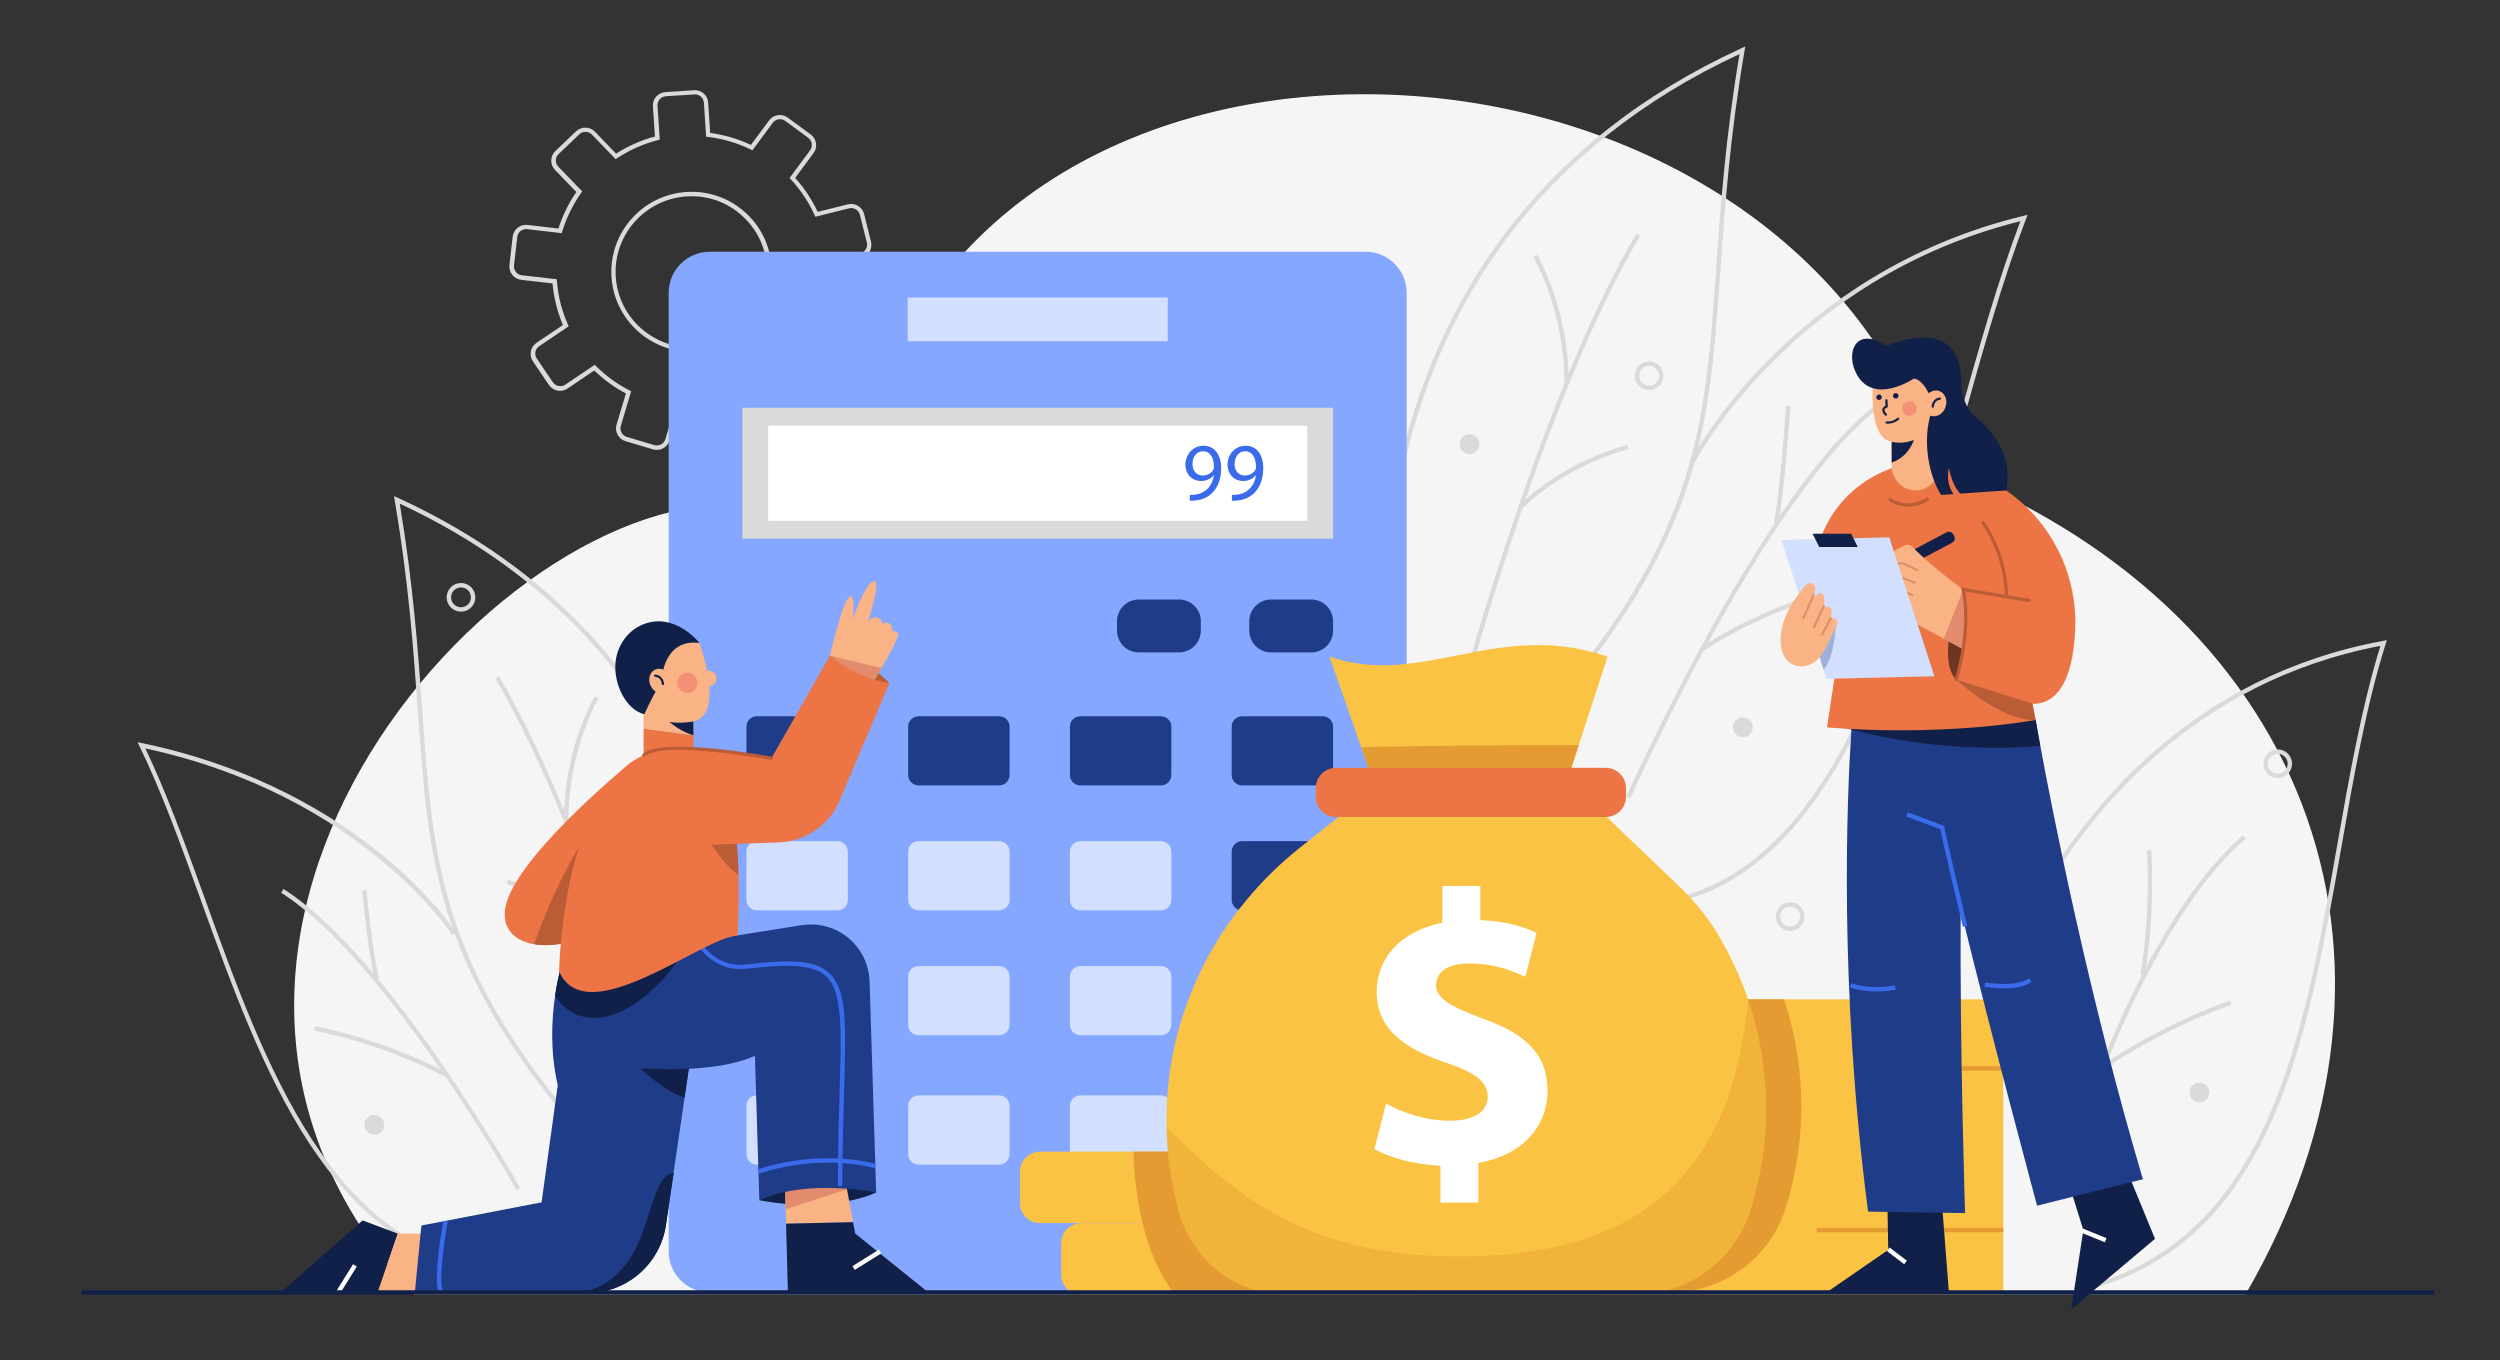 <?xml version="1.0" encoding="utf-8"?>
<!-- Generator: Adobe Illustrator 24.1.1, SVG Export Plug-In . SVG Version: 6.00 Build 0)  -->
<svg version="1.1" xmlns="http://www.w3.org/2000/svg" xmlns:xlink="http://www.w3.org/1999/xlink" x="0px" y="0px"
	 viewBox="0 0 3000 1632" style="enable-background:new 0 0 3000 1632;" xml:space="preserve">
<rect x="0" y="0" width="3000" height="1632" fill="#333333" stroke="none"/>
<style type="text/css">
	.st0{fill:#F6F5F5;}
	.st1{fill:#DADADA;}
	.st2{fill:#86A7FF;}
	.st3{fill:#D3DFFF;}
	.st4{fill:#FFFFFF;}
	.st5{fill:#1F3C88;}
	.st6{fill:#FBC343;}
	.st7{fill:#3A6BEA;}
	.st8{fill:#E49B31;}
	.st9{fill:#ED7545;}
	.st10{opacity:0.4;fill:#E49B31;}
	.st11{fill:#102048;}
	.st12{fill:#F9B384;}
	.st13{fill:#E28B6D;}
	.st14{opacity:0.4;fill:#EB5D60;}
	.st15{fill:#BA5C36;}
	.st16{fill:#6E3620;}
	.st17{opacity:0.3;fill:#1F3C88;}
</style>
<g id="BACKGROUND">
</g>
<g id="OBJECTS">
	<g>
		<g>
			<path class="st0" d="M2321.5,558C2130.2-30.1,1102.1-55.7,1023.1,604.2c0,0-60.9,12.1-114.7,3.8
				c-293.1-44.9-806.1,516.5-412.4,945.5h2198.5C2932.3,1143.9,2761.5,724.7,2321.5,558z"/>
			<g>
				<g>
					<g>
						<path class="st1" d="M1793.2,926.3l-3.8-3.7c245.4-252.3,255.1-390.3,269.9-599.1c5.2-74,11.1-157.6,28.1-258.6
							c-116.2,54-210.4,128.8-280.1,222.4c-56.4,75.9-97,164.2-120.5,262.5c-40.1,167.6-16.4,307.9-16.2,309.3l-5.2,0.9
							c-0.2-1.4-24.1-142.7,16.2-311.3c23.7-99.1,64.5-188.1,121.4-264.5c71.1-95.6,167.6-171.7,286.7-226.3l4.6-2.1l-0.8,4.9
							c-17.6,102.9-23.6,188-28.9,263C2049.8,533.9,2040,672.7,1793.2,926.3z"/>
						<g>
							<path class="st1" d="M1747,872.1l-5.1-1.3c1-3.8,98.7-381,221.6-590.4l4.6,2.7C1845.5,491.9,1747.9,868.4,1747,872.1z"/>
							<path class="st1" d="M1882.5,457.7l-5.3-0.2c0-0.8,2.2-76.5-37.3-149.4l4.7-2.5C1884.8,379.8,1882.5,456.9,1882.5,457.7z"/>
							<path class="st1" d="M1826.1,611.1l-3.7-3.8c56.2-55.8,129.7-73.1,130.4-73.3l1.2,5.2
								C1953.2,539.4,1881.2,556.3,1826.1,611.1z"/>
						</g>
					</g>
					<g>
						<path class="st1" d="M1979.9,1088l-0.5-5.3c95.7-9.5,173.3-73.6,237.3-196c56.7-108.5,95.6-247,133.3-381.1
							c24.4-86.9,47.5-169.1,74.5-240.2c-275.4,68.8-389.5,287.1-390.6,289.3l-4.7-2.4c1.1-2.2,117.6-225.2,399-293.3l4.9-1.2
							l-1.8,4.7c-27.6,72-51.2,155.8-76.1,244.5c-37.7,134.3-76.7,273.1-133.7,382.1C2156.4,1013.3,2077.5,1078.3,1979.9,1088z"/>
						<path class="st1" d="M1956.4,958l-4.8-2.1c1.6-3.6,162.4-363.8,297.6-468.6l3.2,4.2c-55.4,42.9-124.1,137.2-198.7,272.5
							C1997.2,866.4,1956.8,957.1,1956.4,958z"/>
						<path class="st1" d="M2134.2,627.7l-5.2-1c0.1-0.4,7.5-41.2,14.2-139.7l5.3,0.4C2141.8,586.2,2134.2,627.3,2134.2,627.7z"/>
						<path class="st1" d="M2044,781.1l-3-4.4c0.7-0.5,74.2-50.6,170.7-72.6l1.2,5.2C2117.4,731,2044.7,780.6,2044,781.1z"/>
					</g>
				</g>
				<g>
					<g>
						<path class="st1" d="M762.8,1433.7c-237.6-244.3-247.1-377.9-261.4-580.2c-5.1-72.3-10.9-154.2-27.8-253.3l-0.8-4.9l4.6,2.1
							c260,119,357.2,322.8,393,472.7c38.8,162.4,15.8,298.4,15.6,299.8l-5.2-0.9c0.2-1.3,23-136.5-15.6-297.8
							c-35.4-147.8-131-348.4-385.5-466.8c16.3,97.2,22,177.7,27.1,248.9c14.2,201.1,23.6,334,259.9,576.9L762.8,1433.7z"/>
						<g>
							<path class="st1" d="M807.3,1381.5c-0.9-3.6-94.9-366.2-212.9-567.2l4.6-2.7c118.4,201.7,212.5,564.9,213.5,568.6
								L807.3,1381.5z"/>
							<path class="st1" d="M676.8,982.4c0-0.7-2.2-75,36.6-146.5l4.7,2.5c-38.1,70.2-36,143-35.9,143.8L676.8,982.4z"/>
							<path class="st1" d="M731.2,1130.1c-53.1-52.7-122.4-69-123.1-69.2l1.2-5.2c0.7,0.2,71.5,16.8,125.7,70.6L731.2,1130.1z"/>
						</g>
					</g>
					<g>
						<path class="st1" d="M599.5,1526.5c-204.2-19-285.9-245.3-358-445c-24.4-67.5-47.4-131.2-74.1-186.1l-2.4-4.8l5.3,1.1
							c137.9,28.7,233,88.9,288.4,134.3c60.2,49.3,88.1,92.4,88.4,92.9l-4.5,2.9c-1.1-1.7-110.2-168.1-368.2-223.7
							c25.8,54,48.3,116.1,72,181.8c71.6,198.2,152.7,422.8,353.5,441.5L599.5,1526.5z"/>
						<path class="st1" d="M619.8,1428.2c-1.5-2.8-155.8-276.6-282.4-356.9l2.8-4.5c127.7,81,282.6,356.1,284.1,358.8L619.8,1428.2z
							"/>
						<path class="st1" d="M449.5,1175.5c-0.1-0.3-7.6-31.5-15-106.7l5.3-0.5c7.4,74.7,14.8,105.6,14.9,105.9L449.5,1175.5z"/>
						<path class="st1" d="M535.9,1293.2c-0.7-0.4-69.3-38.8-158.9-56.5l1-5.2c90.5,17.8,159.8,56.7,160.5,57.1L535.9,1293.2z"/>
					</g>
				</g>
				<g>
					<g>
						<path class="st1" d="M2497.6,1550l-1.3-5.1c224.8-54.9,267.2-296.4,308.2-529.9c14.4-82,29.3-166.7,52-240
							c-223.8,42.9-350.5,197.4-417.6,319.9c-73.2,133.8-93.1,259.3-93.2,260.6l-5.2-0.8c0.2-1.3,20.1-127.6,93.8-262.2
							c68-124.3,197.1-281.4,425.6-323.5l4.3-0.8l-1.3,4.2c-23.4,73.9-38.5,160.1-53.1,243.5
							C2768.4,1251.1,2725.7,1494.3,2497.6,1550z"/>
						<path class="st1" d="M2478.3,1417.6l-5.1-1.4c0.8-3,83.7-297.6,218.5-414l3.5,4C2561.6,1121.5,2479.2,1414.7,2478.3,1417.6z"
							/>
						<path class="st1" d="M2573.6,1170.5l-5.2-1.1c0.1-0.6,12.2-60.6,8-148.8l5.3-0.3C2586,1109.3,2573.7,1169.9,2573.6,1170.5z"/>
						<path class="st1" d="M2502.3,1298.8l-3.2-4.2c0.7-0.6,74.7-57.7,176.9-94l1.8,5C2576.4,1241.6,2503.1,1298.2,2502.3,1298.8z"
							/>
					</g>
				</g>
			</g>
			<g>
				<path class="st1" d="M1978.9,468.1c-9.5,0-17.2-7.7-17.2-17.2c0-9.5,7.7-17.2,17.2-17.2c9.5,0,17.2,7.7,17.2,17.2
					C1996.1,460.4,1988.4,468.1,1978.9,468.1z M1978.9,439c-6.6,0-11.9,5.3-11.9,11.9c0,6.6,5.3,11.9,11.9,11.9
					c6.6,0,11.9-5.3,11.9-11.9C1990.8,444.3,1985.5,439,1978.9,439z"/>
				<path class="st1" d="M553.2,734c-9.5,0-17.2-7.7-17.2-17.2s7.7-17.2,17.2-17.2s17.2,7.7,17.2,17.2S562.7,734,553.2,734z
					 M553.2,704.9c-6.6,0-11.9,5.3-11.9,11.9c0,6.6,5.3,11.9,11.9,11.9c6.6,0,11.9-5.3,11.9-11.9
					C565.1,710.2,559.8,704.9,553.2,704.9z"/>
				<path class="st1" d="M2148.2,1117.1c-9.5,0-17.2-7.7-17.2-17.2c0-9.5,7.7-17.2,17.2-17.2c9.5,0,17.2,7.7,17.2,17.2
					C2165.4,1109.4,2157.7,1117.1,2148.2,1117.1z M2148.2,1088c-6.6,0-11.9,5.3-11.9,11.9c0,6.6,5.3,11.9,11.9,11.9
					c6.6,0,11.9-5.3,11.9-11.9C2160.1,1093.3,2154.8,1088,2148.2,1088z"/>
				<path class="st1" d="M2733.3,933.7c-9.5,0-17.2-7.7-17.2-17.2c0-9.5,7.7-17.2,17.2-17.2s17.2,7.7,17.2,17.2
					C2750.4,926,2742.7,933.7,2733.3,933.7z M2733.3,904.6c-6.6,0-11.9,5.3-11.9,11.9c0,6.6,5.3,11.9,11.9,11.9s11.9-5.3,11.9-11.9
					C2745.2,909.9,2739.8,904.6,2733.3,904.6z"/>
				<circle class="st1" cx="2091.4" cy="872.8" r="11.9"/>
				<circle class="st1" cx="2639.3" cy="1311.1" r="11.9"/>
				
					<ellipse transform="matrix(1.415886e-03 -1 1 1.415886e-03 1227.954 2295.523)" class="st1" cx="1763.4" cy="532.9" rx="11.9" ry="11.9"/>
				<circle class="st1" cx="449.2" cy="1349.9" r="11.9"/>
			</g>
			<path class="st1" d="M788.1,539.9c-1.5,0-3.1-0.2-4.6-0.7l-32.9-9.8c-4.1-1.2-7.5-4-9.5-7.8c-2-3.8-2.5-8.1-1.2-12.2l11.2-37.2
				c-13.9-7.4-26.7-16.7-38-27.6L681,466.3c-7.3,4.9-17.3,3-22.3-4.3l-19.2-28.4c-2.4-3.5-3.3-7.8-2.5-12c0.8-4.2,3.2-7.8,6.8-10.2
				l31.7-21.4c-6.7-15.8-10.9-32.6-12.5-49.9l-37.6-4.3c-4.3-0.5-8.1-2.6-10.7-6c-2.7-3.3-3.8-7.5-3.4-11.8l3.9-34
				c1-8.8,9-15.1,17.8-14.1l37.1,4.3c5-15.6,12.2-30.3,21.5-43.8L666,203.9c-3-3.1-4.6-7.1-4.5-11.4c0.1-4.3,1.8-8.3,4.9-11.2
				l24.8-23.7c6.4-6.1,16.5-5.9,22.7,0.4l25.4,26.4c14.4-9.2,30.1-16.2,46.6-20.6l-2.4-36.3c-0.6-8.8,6.1-16.4,15-17l34.3-2.2
				c8.9-0.6,16.5,6.1,17,14.9l2.4,36.3c17,2.3,33.4,7.1,48.9,14.4l21.8-29.4c5.2-7.1,15.3-8.6,22.4-3.4l27.6,20.3
				c3.4,2.5,5.7,6.3,6.3,10.5c0.6,4.2-0.4,8.4-3,11.9l-22,29.7c11,12.2,20,25.9,27,40.7l36.3-9c8.6-2.1,17.3,3.1,19.4,11.6l8.3,33.2
				c1,4.1,0.4,8.4-1.8,12.1c-2.2,3.7-5.7,6.3-9.9,7.3l-36.7,9.1c0.7,17.3-1.3,34.5-6,51.1l34.2,17.1c3.8,1.9,6.7,5.2,8,9.3
				c1.3,4.1,1,8.4-0.9,12.2l-15.4,30.6c-4,7.9-13.6,11.1-21.5,7.1l-34.6-17.3c-9.8,12.3-21.2,23.2-34.1,32.3l15.9,35.5
				c1.8,3.9,1.9,8.2,0.4,12.2c-1.5,4-4.5,7.2-8.4,8.9l-31.3,14c-8.1,3.6-17.6,0-21.2-8l-16-35.6c-8.4,1.8-16.9,3.1-25.5,3.6
				c-8.6,0.6-17.2,0.5-25.7-0.3l-11.3,37.4C801.4,535.4,795,539.9,788.1,539.9z M713.7,437.8l1.5,1.5c11.8,11.7,25.4,21.6,40.2,29.2
				l2,1L745,511c-0.8,2.7-0.5,5.6,0.8,8.1c1.4,2.5,3.6,4.4,6.4,5.2l32.9,9.8c5.7,1.7,11.7-1.5,13.4-7.2l12.5-41.6l2.2,0.2
				c9,0.9,18,1.1,27,0.5c9-0.6,18-1.9,26.7-4l2.1-0.5l17.8,39.6c2.4,5.4,8.8,7.8,14.2,5.4l31.3-14c2.6-1.2,4.6-3.3,5.7-6
				c1-2.7,0.9-5.6-0.2-8.2L920.1,459l1.8-1.3c13.7-9.5,25.9-21,36.1-34.2l1.3-1.7l38.5,19.2c5.3,2.7,11.8,0.5,14.4-4.8l15.4-30.6
				c1.3-2.6,1.5-5.5,0.6-8.2c-0.9-2.7-2.8-4.9-5.4-6.2l-38.2-19.1l0.6-2.1c5.1-17.3,7.2-35.4,6.3-53.6l-0.1-2.2l41-10.2
				c2.8-0.7,5.1-2.4,6.6-4.9c1.5-2.4,1.9-5.3,1.2-8.1l-8.3-33.2c-1.4-5.7-7.3-9.2-13-7.8l-40.5,10.1l-0.9-2
				c-7.1-15.7-16.7-30.1-28.5-42.9l-1.5-1.6l24.6-33.2c1.7-2.3,2.4-5.1,2-8c-0.4-2.8-1.9-5.3-4.2-7l-27.6-20.3
				c-4.8-3.5-11.5-2.5-15,2.3l-24.4,33l-2-1c-16.2-7.9-33.5-13-51.4-15.1l-2.2-0.3l-2.6-40.7c-0.4-5.9-5.5-10.4-11.4-10l-34.3,2.2
				c-5.9,0.4-10.4,5.5-10,11.4l2.7,40.7l-2.1,0.5c-17.5,4.5-33.9,11.7-49,21.7l-1.8,1.2l-28.5-29.5c-4.1-4.3-10.9-4.4-15.2-0.3
				l-24.8,23.7c-2.1,2-3.2,4.7-3.3,7.5c-0.1,2.9,1,5.6,3,7.6l28.7,29.7l-1.3,1.8c-10,14.1-17.6,29.7-22.7,46.2l-0.6,2.1l-41.5-4.8
				c-5.9-0.7-11.2,3.5-11.9,9.4l-3.9,34c-0.3,2.8,0.5,5.6,2.2,7.9c1.8,2.3,4.3,3.7,7.2,4l41.9,4.8l0.2,2.2
				c1.4,18.2,5.9,35.8,13.2,52.3l0.9,2l-35.4,23.9c-2.4,1.6-4,4-4.5,6.8c-0.5,2.8,0,5.7,1.7,8l19.2,28.4c3.3,4.9,10,6.2,14.9,2.9
				L713.7,437.8z M829.7,422.1c-50.2,0-92.6-39-95.9-89.7c-3.4-52.8,36.8-98.5,89.8-102c25.6-1.7,50.4,6.7,69.7,23.6
				c19.3,16.9,30.9,40.3,32.5,65.9c1.7,25.6-6.8,50.3-23.7,69.5c-17,19.3-40.4,30.8-66.1,32.5l0,0
				C833.9,422,831.8,422.1,829.7,422.1z M829.9,235.5c-2,0-4,0.1-6.1,0.2c-50,3.3-88.1,46.5-84.9,96.4c3.2,49.9,46.6,87.8,96.6,84.6
				l0,0c24.2-1.6,46.4-12.5,62.4-30.7c16-18.2,24-41.5,22.4-65.7c-1.6-24.2-12.5-46.3-30.7-62.2C873,243.3,852,235.5,829.9,235.5z"
				/>
		</g>
		<g>
			<path class="st2" d="M1638.7,1550.9h-787c-27.2,0-49.3-22.1-49.3-49.3V351.4c0-27.2,22.1-49.3,49.3-49.3h787
				c27.2,0,49.3,22.1,49.3,49.3v1150.3C1688,1528.9,1666,1550.9,1638.7,1550.9z"/>
			<rect x="1089.2" y="357" class="st3" width="312.1" height="52.4"/>
			<rect x="890.8" y="489.3" class="st1" width="708.9" height="157.2"/>
			<rect x="921.8" y="510.8" class="st4" width="646.9" height="114.2"/>
			<g>
				<path class="st5" d="M1414.8,782.9h-48.2c-14.5,0-26.2-11.7-26.2-26.2v-11.1c0-14.5,11.7-26.2,26.2-26.2h48.2
					c14.5,0,26.2,11.7,26.2,26.2v11.1C1441,771.2,1429.3,782.9,1414.8,782.9z"/>
				<path class="st5" d="M1573.5,782.9h-48.2c-14.5,0-26.2-11.7-26.2-26.2v-11.1c0-14.5,11.7-26.2,26.2-26.2h48.2
					c14.5,0,26.2,11.7,26.2,26.2v11.1C1599.7,771.2,1588,782.9,1573.5,782.9z"/>
			</g>
			<g>
				<path class="st5" d="M1587.2,942.5h-96.7c-6.9,0-12.5-5.6-12.5-12.5v-58c0-6.9,5.6-12.5,12.5-12.5h96.7
					c6.9,0,12.5,5.6,12.5,12.5v58C1599.7,936.9,1594.1,942.5,1587.2,942.5z"/>
				<path class="st5" d="M1393.1,942.5h-96.7c-6.9,0-12.5-5.6-12.5-12.5v-58c0-6.9,5.6-12.5,12.5-12.5h96.7
					c6.9,0,12.5,5.6,12.5,12.5v58C1405.6,936.9,1400,942.5,1393.1,942.5z"/>
				<path class="st5" d="M1199,942.5h-96.7c-6.9,0-12.5-5.6-12.5-12.5v-58c0-6.9,5.6-12.5,12.5-12.5h96.7c6.9,0,12.5,5.6,12.5,12.5
					v58C1211.5,936.9,1205.9,942.5,1199,942.5z"/>
				<path class="st5" d="M1004.9,942.5h-96.7c-6.9,0-12.5-5.6-12.5-12.5v-58c0-6.9,5.6-12.5,12.5-12.5h96.7
					c6.9,0,12.5,5.6,12.5,12.5v58C1017.3,936.9,1011.8,942.5,1004.9,942.5z"/>
			</g>
			<g>
				<path class="st5" d="M1587.2,1092.4h-96.7c-6.9,0-12.5-5.6-12.5-12.5v-58c0-6.9,5.6-12.5,12.5-12.5h96.7
					c6.9,0,12.5,5.6,12.5,12.5v58C1599.7,1086.8,1594.1,1092.4,1587.2,1092.4z"/>
				<path class="st3" d="M1393.1,1092.4h-96.7c-6.9,0-12.5-5.6-12.5-12.5v-58c0-6.9,5.6-12.5,12.5-12.5h96.7
					c6.9,0,12.5,5.6,12.5,12.5v58C1405.6,1086.8,1400,1092.4,1393.1,1092.4z"/>
				<path class="st3" d="M1199,1092.4h-96.7c-6.9,0-12.5-5.6-12.5-12.5v-58c0-6.9,5.6-12.5,12.5-12.5h96.7c6.9,0,12.5,5.6,12.5,12.5
					v58C1211.5,1086.8,1205.9,1092.4,1199,1092.4z"/>
				<path class="st3" d="M1004.9,1092.4h-96.7c-6.9,0-12.5-5.6-12.5-12.5v-58c0-6.9,5.6-12.5,12.5-12.5h96.7
					c6.9,0,12.5,5.6,12.5,12.5v58C1017.3,1086.8,1011.8,1092.4,1004.9,1092.4z"/>
			</g>
			<g>
				<path class="st5" d="M1587.2,1242.3h-96.7c-6.9,0-12.5-5.6-12.5-12.5v-58c0-6.9,5.6-12.5,12.5-12.5h96.7
					c6.9,0,12.5,5.6,12.5,12.5v58C1599.7,1236.7,1594.1,1242.3,1587.2,1242.3z"/>
				<path class="st3" d="M1393.1,1242.3h-96.7c-6.9,0-12.5-5.6-12.5-12.5v-58c0-6.9,5.6-12.5,12.5-12.5h96.7
					c6.9,0,12.5,5.6,12.5,12.5v58C1405.6,1236.7,1400,1242.3,1393.1,1242.3z"/>
				<path class="st3" d="M1199,1242.3h-96.7c-6.9,0-12.5-5.6-12.5-12.5v-58c0-6.9,5.6-12.5,12.5-12.5h96.7c6.9,0,12.5,5.6,12.5,12.5
					v58C1211.5,1236.7,1205.9,1242.3,1199,1242.3z"/>
				<path class="st3" d="M1004.9,1242.3h-96.7c-6.9,0-12.5-5.6-12.5-12.5v-58c0-6.9,5.6-12.5,12.5-12.5h96.7
					c6.9,0,12.5,5.6,12.5,12.5v58C1017.3,1236.7,1011.8,1242.3,1004.9,1242.3z"/>
			</g>
			<g>
				<path class="st6" d="M1587.2,1397.5h-96.7c-6.9,0-12.5-5.6-12.5-12.5v-58c0-6.9,5.6-12.5,12.5-12.5h96.7
					c6.9,0,12.5,5.6,12.5,12.5v58C1599.7,1391.9,1594.1,1397.5,1587.2,1397.5z"/>
				<path class="st3" d="M1393.1,1397.5h-96.7c-6.9,0-12.5-5.6-12.5-12.5v-58c0-6.9,5.6-12.5,12.5-12.5h96.7
					c6.9,0,12.5,5.6,12.5,12.5v58C1405.6,1391.9,1400,1397.5,1393.1,1397.5z"/>
				<path class="st3" d="M1199,1397.5h-96.7c-6.9,0-12.5-5.6-12.5-12.5v-58c0-6.9,5.6-12.5,12.5-12.5h96.7c6.9,0,12.5,5.6,12.5,12.5
					v58C1211.5,1391.9,1205.9,1397.5,1199,1397.5z"/>
				<path class="st3" d="M1004.9,1397.5h-96.7c-6.9,0-12.5-5.6-12.5-12.5v-58c0-6.9,5.6-12.5,12.5-12.5h96.7
					c6.9,0,12.5,5.6,12.5,12.5v58C1017.3,1391.9,1011.8,1397.5,1004.9,1397.5z"/>
			</g>
			<g>
				<path class="st7" d="M1427.8,593.8c1.9,0.2,4,0,7-0.3c5-0.7,9.7-2.8,13.4-6.2c4.2-3.8,7.3-9.4,8.5-17h-0.3
					c-3.5,4.3-8.7,6.9-15,6.9c-11.5,0-18.9-8.7-18.9-19.6c0-12.1,8.8-22.7,21.8-22.7s21.1,10.6,21.1,26.9c0,14.1-4.7,23.9-11,30
					c-4.9,4.8-11.7,7.8-18.6,8.6c-3.1,0.5-5.9,0.6-8,0.5V593.8z M1431,557c0,8,4.8,13.6,12.3,13.6c5.8,0,10.3-2.9,12.6-6.7
					c0.5-0.8,0.8-1.8,0.8-3.1c0-10.9-4-19.3-13.1-19.3C1436.2,541.5,1431,547.9,1431,557z"/>
				<path class="st7" d="M1478.3,593.8c1.9,0.2,4,0,7-0.3c5-0.7,9.7-2.8,13.4-6.2c4.2-3.8,7.3-9.4,8.5-17h-0.3
					c-3.5,4.3-8.7,6.9-15,6.9c-11.5,0-18.9-8.7-18.9-19.6c0-12.1,8.8-22.7,21.8-22.7c13.1,0,21.1,10.6,21.1,26.9
					c0,14.1-4.7,23.9-11,30c-4.9,4.8-11.7,7.8-18.6,8.6c-3.1,0.5-5.9,0.6-8,0.5V593.8z M1481.5,557c0,8,4.8,13.6,12.3,13.6
					c5.8,0,10.3-2.9,12.6-6.7c0.5-0.8,0.8-1.8,0.8-3.1c0-10.9-4-19.3-13.1-19.3C1486.7,541.5,1481.5,547.9,1481.5,557z"/>
			</g>
		</g>
		<g>
			<g>
				<rect x="1920.7" y="1199.2" class="st6" width="483.2" height="354.4"/>
				<rect x="2275.2" y="1279.4" class="st8" width="128.7" height="5.3"/>
				<rect x="2180" y="1473.4" class="st8" width="224" height="5.3"/>
				<path class="st8" d="M2161.6,1327.6c0,40.8-6.1,81.8-18.6,121.6c-19,60.5-75,101.7-138.4,101.7h-83.9v-351.7h220.1
					C2154.6,1240.5,2161.6,1283.9,2161.6,1327.6z"/>
			</g>
			<g>
				<path class="st6" d="M1719.7,1491.8v37.8c0,13.3-10.7,24-24,24h-398.3c-13.3,0-24-10.7-24-24v-37.8c0-13.3,10.7-24,24-24h398.3
					C1709,1467.8,1719.7,1478.5,1719.7,1491.8z"/>
				<path class="st6" d="M1670.4,1405.9v37.8c0,13.3-10.8,24-24,24H1248c-13.3,0-24-10.7-24-24v-37.8c0-13.2,10.7-24,24-24h398.3
					C1659.6,1381.9,1670.4,1392.7,1670.4,1405.9z"/>
				<path class="st8" d="M1719.7,1491.8v37.8c0,13.3-10.7,24-24,24h-285.6c-19.7-24.3-31.8-55.7-39-85.8
					c-8.4-34.5-10.5-67.2-11-85.9h286.3c13.2,0,24,10.8,24,24v37.8c0,13.3-10.8,24-24,24h49.4
					C1709,1467.8,1719.7,1478.5,1719.7,1491.8z"/>
			</g>
			<g>
				<path class="st6" d="M1929.1,788l-32.2,98.8l-2.4,7.3l-14.9,45.9l-0.1,0.3l-48.1-1.1l-184.5-4.2l-13.5-38.6l-2.3-6.5l-35.7-102
					C1706.2,826.4,1797.5,742.5,1929.1,788z"/>
				<path class="st8" d="M1894.5,894.1l-14.9,45.9l-48.2-0.7l-184.5-4.2l-13.5-38.6C1696.8,895.3,1805.9,893.8,1894.5,894.1z"/>
				<path class="st6" d="M2100.7,1451.9c-9.5,30.3-28.3,55.7-52.5,73.5c-24.3,17.9-54.2,28.1-85.9,28.1h-417.9
					c-60.4,0-113.4-40.4-129.5-98.7c-9.3-33.7-14.2-67.9-15-101.9c-0.1-3.3-0.1-6.6-0.1-9.8c0-3.9,0.1-7.8,0.2-11.6
					c3.4-123.3,63.7-238.1,160.4-314.7l100-79.2L1889,943l125.8,120.4c17.7,16.9,33.5,35.9,46.1,56.8c15.2,25.1,27.4,51.7,36.7,79.1
					C2125.1,1279.9,2126.9,1368.4,2100.7,1451.9z"/>
				<g>
					<path class="st4" d="M1728.5,1443.1v-44.2c-31.2-1.4-61.5-9.8-79.2-20l14-54.5c19.6,10.7,47,20.5,77.3,20.5
						c26.5,0,44.7-10.2,44.7-28.9c0-17.7-14.9-28.9-49.4-40.5c-49.8-16.8-83.8-40-83.8-85.2c0-41,28.9-73.1,78.7-82.9v-44.3h45.6v41
						c31.2,1.4,52.2,7.9,67.5,15.4l-13.5,52.6c-12.1-5.1-33.5-15.9-67.1-15.9c-30.3,0-40,13-40,26.1c0,15.4,16.3,25.1,55.9,40
						c55.4,19.6,77.8,45.2,77.8,87.1c0,41.4-29.3,76.8-82.9,86.2v47.5H1728.5z"/>
				</g>
				<path class="st9" d="M1926.9,980.4h-323.7c-13.4,0-24.3-11-24.3-24.3v-10.4c0-13.4,11-24.3,24.3-24.3h323.7
					c13.4,0,24.3,11,24.3,24.3v10.4C1951.2,969.4,1940.3,980.4,1926.9,980.4z"/>
				<path class="st10" d="M2100.7,1451.9c-9.5,30.3-28.3,55.7-52.5,73.5c-24.3,17.9-54.2,28.1-85.9,28.1h-417.9
					c-60.4,0-113.4-40.4-129.5-98.7c-9.3-33.7-14.2-67.9-15-101.9c69.1,65.9,150.6,152.1,341.1,154.8
					c236.5,3.3,338.4-107.6,356.7-308.6C2125.1,1279.9,2126.9,1368.4,2100.7,1451.9z"/>
			</g>
		</g>
		<g>
			<g>
				<g>
					<polygon class="st11" points="477.4,1480.4 435.1,1464.5 336.8,1550.9 453.1,1550.9 					"/>
					<polygon class="st12" points="477.4,1480.4 570.8,1480.4 560.3,1547.4 453.1,1550.9 					"/>
					<path class="st5" d="M852.5,1104.7l-3.4,23.4l-2.1,14.1l-14.8,101.5l-5.7,38.8l-5,34.6l-13.2,90.2l-9.2,62.5
						c-6.9,47-47.2,81.9-94.7,81.9H497.7l0.3-2.6l6.7-68.8l1-9.7l144.2-27.8l19.4-140.6c-9.5-40.9-7.2-80.3-3.1-107.9
						c3.5-23.5,8.4-38.5,8.4-38.5l64.3-18.5L852.5,1104.7z"/>
					<path class="st11" d="M808.4,1407.4l-9.2,62.5c-6.9,47-47.2,81.9-94.7,81.9h-10.6C788.6,1534.8,770.1,1413.8,808.4,1407.4z"/>
					
						<rect x="396.9" y="1532" transform="matrix(0.528 -0.849 0.849 0.528 -1106.869 1077.735)" class="st4" width="38.4" height="5.3"/>
				</g>
				<path class="st11" d="M832.2,1243.8l-10.7,73.4c-29.8-8.5-69.1-51.1-69.1-51.1L832.2,1243.8z"/>
				<g>
					<path class="st11" d="M1051.3,1431c0,0-50.3,25.8-140.2,9.3l74.7-49.6L1051.3,1431z"/>
					<polygon class="st12" points="1023.7,1466.6 943.3,1468.4 942.8,1451 941.6,1403.4 1013,1408.7 1016.4,1427.1 					"/>
					<polygon class="st13" points="1016.4,1427.1 942.8,1451 941.6,1403.4 1013,1408.7 					"/>
					<polygon class="st11" points="1114.8,1551.6 1026.2,1480.2 1023.7,1466.6 943.3,1468.4 945.5,1551.6 					"/>
					
						<rect x="1021.2" y="1509.7" transform="matrix(0.848 -0.53 0.53 0.848 -643.195 780.39)" class="st4" width="37.4" height="5.3"/>
					<path class="st5" d="M674.4,1155.9l287.6-45.7c13.4-2.1,27.2-0.3,39.7,5.2h0c24.7,11,41,35.2,41.8,62.2l7.9,253.4
						c0,0-82-17.2-140.2,9.3l-5.3-173.3c-35.2,16-96.1,19.4-157.8,13.2L674.4,1155.9z"/>
					<path class="st7" d="M1010.8,1423.1h-5.3c0-43.8,1.1-80.2,2-112.3c2.3-78.2,3.5-121.3-16.4-139.5
						c-16.1-14.8-48.3-14.3-95.1-8.8c-50.1,5.8-70.1-47.5-70.2-48l5-1.8c0.7,2,18.7,50.1,64.7,44.6c49.5-5.8,81.6-6.1,99.3,10.1
						c21.7,19.9,20.5,61.2,18.1,143.5C1011.9,1343,1010.8,1379.3,1010.8,1423.1z"/>
					<path class="st7" d="M911.2,1408.3l-1.9-4.9c0.7-0.3,67.7-25.2,141.8-6.7l-1.3,5.1C977.5,1383.7,911.9,1408.1,911.2,1408.3z"/>
				</g>
				<path class="st7" d="M527,1552.6c-8.2-16.5,4.5-84.8,5.1-87.6l5.2,1c-3.6,19.3-11.7,71.9-5.5,84.3L527,1552.6z"/>
				<path class="st11" d="M823.9,1134.7c0,0-20.3,43.2-66.1,72.3c-15.6,9.8-30.8,14.3-44.5,14.4c-20.7,0.1-37.9-10-47.2-27
					c3.5-23.5,8.4-38.5,8.4-38.5l64.3-18.5l64.9-2.1L823.9,1134.7z"/>
			</g>
			<g>
				<polygon class="st9" points="772.3,874.2 772.3,935.4 832.2,935.4 832.2,882.5 				"/>
				<polygon class="st12" points="832.2,844.6 772.3,844.6 772.3,874.2 832.2,882.5 				"/>
				<path class="st11" d="M789.9,853c1.3,0,14.5,20.6,42.3,29.5l-0.4-32.1L789.9,853z"/>
				<path class="st12" d="M839.3,771.4c0,0,33.1,89.1-9.7,94.8c-42.8,5.7-49.4-13.7-49.4-13.7L767,805.4l29.5-39.7L839.3,771.4z"/>
				
					<ellipse transform="matrix(1.850833e-02 -1 1 1.850833e-02 20.503 1649.291)" class="st12" cx="850.3" cy="814.2" rx="9.3" ry="9.3"/>
				<path class="st11" d="M794.3,813.8c0,0,2.2-47.6,45-42.3c0,0-28.8-37-66.7-22.6c-19.3,7.3-32.1,25.7-34,46.2
					c-2.4,26.5,13,56.7,34.6,62c0,0,7.1-16.3,18.9-37L794.3,813.8z"/>
				
					<ellipse transform="matrix(0.905 -0.425 0.425 0.905 -272.256 414.82)" class="st12" cx="792.8" cy="817.1" rx="13" ry="15.2"/>
				
					<ellipse transform="matrix(1.428083e-02 -1 1 1.428083e-02 -6.411 1632.483)" class="st14" cx="824.8" cy="819.5" rx="12.1" ry="12.1"/>
				<path class="st11" d="M795.5,822.1c-0.7,0-1.3-0.6-1.3-1.3c0-0.3-0.2-7.7-8.3-8.8c-0.7-0.1-1.2-0.8-1.1-1.5
					c0.1-0.7,0.8-1.2,1.5-1.1c10.5,1.5,10.6,11.4,10.6,11.5C796.8,821.5,796.2,822.1,795.5,822.1
					C795.5,822.1,795.5,822.1,795.5,822.1z"/>
			</g>
			<g>
				<path class="st15" d="M995.8,786.9c0,0,46.2,3.5,71.4,33.1l-57.3,14.1L995.8,786.9z"/>
				<path class="st12" d="M1077.7,761.5c0.2,4.2-11.4,25.3-20,40.3c-5,8.6-8.9,15.2-8.9,15.2l-30.8,9l-22-33.2l-1.1-1.6
					c0,0,0.3-1.4,0.9-4v-0.1c0.1-0.1,0.1-0.2,0.1-0.3c3.7-15.7,16.8-69.3,24.4-71.1c6.7-1.5,2.8,27.8,2.8,27.8s16.5-47.7,26.2-45.7
					c7.8,1.5-7.5,47.2-7.5,47.2s5.4-5.7,11-3.9c5.9,2,6.6,7.5,6.6,7.5s3.9-2.8,7.8-0.4c3.9,2.4,3.5,9.8,3.5,9.8
					S1077.3,754.9,1077.7,761.5z"/>
				<path class="st9" d="M758.3,913.9l-20.9,81.9l-32.5,127c-22.1,9.8-45.3,13.4-63.8,10.3c-21.4-3.5-36.4-16-35.4-38.1
					C608.3,1035.5,758.3,913.9,758.3,913.9z"/>
				<path class="st15" d="M754.2,937.2l-16.9,58.6l-32.5,127c-22.1,9.8-45.3,13.4-63.8,10.3C688.1,998.1,754.2,937.2,754.2,937.2z"
					/>
				<path class="st9" d="M885.2,1122.5c-43.6,3-181.2,116.7-214.3,43.3c0,0,4.6-273.7,145.9-268.7c25,0.9,47,17.6,54.5,41.4
					c3.4,10.8,6.8,24.9,9.4,43c2.7,18.4,4.7,40.9,5.4,68.4C886.8,1071.1,886.5,1095.2,885.2,1122.5z"/>
				<path class="st15" d="M886.2,1049.9c-21.8-14.1-44.7-56.7-44.7-56.7l39.3-11.6C883.5,999.9,885.5,1022.5,886.2,1049.9z"/>
				<path class="st13" d="M1057.7,801.8c-5,8.6-8.9,15.2-8.9,15.2l-30.8,9l-22-33.2l-0.2-5.6v-0.4h0.1L1057.7,801.8z"/>
				<path class="st9" d="M816.8,897.2c0,0,67.9,4.8,108.9,12.7l70.1-123c21.4,17.1,45.2,28.2,71.4,33.1l-61.3,144.6
					c-13.5,27.5-41.1,45.2-71.6,46.3l-105.1,3.6L816.8,897.2z"/>
				<path class="st15" d="M925.7,911.9c-0.1,0-0.2,0-0.4,0c-1.3-0.2-129.4-23.7-151.3-4.4c-0.8,0.7-2.1,0.6-2.8-0.2
					c-0.7-0.8-0.6-2.1,0.2-2.8c23.3-20.6,149.3,2.5,154.6,3.5c1.1,0.2,1.8,1.2,1.6,2.3C927.5,911.2,926.6,911.9,925.7,911.9z"/>
			</g>
		</g>
		<g>
			<g>
				<polygon class="st11" points="2329.9,1438.1 2338.7,1550.9 2191.9,1550.9 2265.9,1499.8 2264.6,1429.2 				"/>
				<polygon class="st11" points="2546.3,1390 2586,1486.6 2485.5,1571.2 2500,1476 2480.2,1412.5 				"/>
				<path class="st5" d="M2368.7,845.5c-1.3,3.7-2.5,8.5-3.7,14.1c-2,9.8-3.6,22.3-5.1,37c-4.7,48-6.6,119.4-7.1,195.2
					c-1.1,170.7,5.3,363.9,5.3,363.9l-26.9-0.4l-66.1-1l-23.4-0.4c-35.4-270.5-25.3-498.9-20-578.4c0.2-2.8,0.4-5.3,0.5-7.7
					c1.1-14.6,1.9-22.4,1.9-22.4H2368.7z"/>
				<path class="st5" d="M2571.5,1415.1l-13.4,3.3l-70.5,17.6l-43.1,10.8c0,0-51-189.2-91.7-355.1c-19.6-80-36.8-154.5-44.8-199.8
					c-2.8-16-4.4-28.3-4.6-35.9l61.6,3.5l77.8,4.4c0,0,1.9,11.2,5.6,31.2C2463.2,975.2,2506.6,1196.5,2571.5,1415.1z"/>
				<path class="st11" d="M2448.3,895.2c-31.3,2.6-61.2,2.7-88.5,1.3c-18.6-1-36-2.6-51.9-4.5c-39.4-4.9-69.7-12.1-86.3-16.5
					c-9-2.4-14-4-14-4l14.4-3.7l89.1-22.4h57.4c-1.3,3.7-2.5,8.5-3.7,14.1l77.8,4.4C2442.7,864,2444.6,875.2,2448.3,895.2z"/>
				<path class="st7" d="M2355.5,1112.4c-4.3-17.9-24.5-102.9-27.1-117.3l-40.9-15.3l1.9-5l44,16.5v1.8c0.3,3.9,16.5,72.7,27.3,118
					L2355.5,1112.4z"/>
				<path class="st7" d="M2251.7,1189.8c-19.2,0-31.5-4.8-32.1-5l2-4.9c0.2,0.1,21.8,8.4,52.3,2.5l1,5.2
					C2266.4,1189.2,2258.6,1189.8,2251.7,1189.8z"/>
				<path class="st7" d="M2404.8,1186.1c-12.3,0-22.7-1.9-23.5-2.1l1-5.2c0.4,0.1,36.1,6.7,52.7-4.9l3,4.3
					C2429.3,1184.5,2416.2,1186.1,2404.8,1186.1z"/>
				
					<rect x="2273.7" y="1494.7" transform="matrix(0.608 -0.794 0.794 0.608 -304.901 2397.753)" class="st4" width="5.3" height="26.1"/>
				
					<rect x="2511.5" y="1466.5" transform="matrix(0.376 -0.926 0.926 0.376 195.282 3253.504)" class="st4" width="5.3" height="30.5"/>
			</g>
			<g>
				<path class="st9" d="M2291.1,556.3c0,0-90.8,11.5-113.7,113.7l27.3,121.7l-12.3,81.1c0,0,123.4,12.3,250.4-8.8l-38.6-206.8
					L2291.1,556.3z"/>
				<path class="st16" d="M2347.5,815.5c0,0-27.3-20.1,8.4-108l23.8,86.6L2347.5,815.5z"/>
				<path class="st11" d="M2241,705l-6.6-12.5l101.6-53.8c2.8-1.5,6.4-0.4,7.9,2.4l1.2,2.2c1.5,2.8,0.4,6.4-2.4,7.9L2241,705z"/>
				<path class="st12" d="M2370.4,786.9l-2.7-1.5l-35.1-18.9l-58.8-31.8c-1.1-7.1-0.3-13.1,4-17.2l-2.9-1.2c-4.8-2-8.3-6.3-9.2-11.4
					l-0.1-0.6c-1.5-5.1-0.8-9.9-0.3-12.5l1.4-1.8c3.4-4.5,5-6.8,9.4-10.3l-7.5,0.4c0,0-18.5,5.1-9.9-6.8
					c5.9-8.3,19.2-15.2,26.8-18.7c3.2-1.5,7-0.8,9.5,1.7c25.4,26.4,70.2,58,70.2,58l0.5,6.5l4.3,59.4L2370.4,786.9z"/>
				<g>
					<path class="st13" d="M2301.1,685.8l-16-7.8c-1.7-0.8-3.5-1.1-5.4-0.8l-17.1,3l-0.5-2.6l17.1-3c2.4-0.4,4.8-0.1,7,1l16,7.8
						L2301.1,685.8z"/>
					<path class="st13" d="M2298.1,700.8l-19.2-7.4c-0.9-0.3-1.8-0.5-2.7-0.5h-10.9v-2.6h10.9c1.2,0,2.5,0.2,3.6,0.7l19.2,7.4
						L2298.1,700.8z"/>
					<path class="st13" d="M2295.4,715.8l-17.4-6.6c-1.4-0.5-2.9-0.7-4.3-0.5l-7.1,0.8l-0.3-2.6l7.1-0.8c1.9-0.2,3.8,0,5.6,0.7
						l17.4,6.6L2295.4,715.8z"/>
				</g>
				<polygon class="st13" points="2369.9,780 2367.7,785.4 2332.6,766.4 2355.9,707.5 2365.6,720.6 				"/>
				<path class="st15" d="M2347.5,815.5c0,0,52.5,49.8,95.2,48.5l-12.3-58.6L2347.5,815.5z"/>
				<path class="st9" d="M2291.1,556.3c0,0,6.5-0.7,17.2-0.3c105.9,3.6,187,94.7,181.9,200.6c-2.1,43.8-13.5,87.2-50.1,88.1
					l-92.6-29.1c8.7-32.7,15.3-66.7,8.4-108l43,20.5L2291.1,556.3z"/>
				<polygon class="st3" points="2321.3,811.5 2191.9,814.6 2188.3,803.7 2175.3,763.7 2137.6,648 2267.1,644.8 				"/>
				<path class="st17" d="M2202.8,749.8c0,0-0.2,35.8-14.4,53.9l-13-40L2202.8,749.8z"/>
				<g>
					<path class="st12" d="M2140,747c4.1-13.2,11.5-25.3,19.7-36.3c2.6-3.5,8.3-12.1,13.7-10.8c11,2.6,0,22,0,22s10.6-15.9,14.5-7.9
						c4,7.9-1.8,16.8-1.8,16.8s16.8-11,10.6,11c0,0,13.7-1.8,5.3,13.2c-6,10.7-9.8,22.6-17.3,32.5c-7.5,9.9-21.7,15.5-33.5,9.8
						c-13.8-6.6-15.6-24.3-13.9-37.8C2137.8,755.3,2138.8,751.1,2140,747z"/>
					<path class="st13" d="M2163.8,743.6c-0.2,0-0.4,0-0.5-0.1c-0.7-0.3-1-1.1-0.7-1.7l12.6-28.4c0.3-0.7,1.1-1,1.7-0.7
						c0.7,0.3,1,1.1,0.7,1.7l-12.6,28.4C2164.8,743.3,2164.3,743.6,2163.8,743.6z"/>
					<path class="st13" d="M2176.7,754.1c-0.2,0-0.4,0-0.6-0.1c-0.7-0.3-0.9-1.1-0.6-1.8l11.9-25.5c0.3-0.7,1.1-0.9,1.8-0.6
						c0.7,0.3,0.9,1.1,0.6,1.8l-11.9,25.5C2177.6,753.8,2177.2,754.1,2176.7,754.1z"/>
					<path class="st13" d="M2186.6,762.7c-0.2,0-0.4,0-0.6-0.2c-0.6-0.3-0.9-1.1-0.6-1.8l10.3-19.5c0.3-0.6,1.1-0.9,1.8-0.6
						c0.6,0.3,0.9,1.1,0.6,1.8l-10.3,19.5C2187.5,762.5,2187.1,762.7,2186.6,762.7z"/>
				</g>
				<polygon class="st11" points="2229.3,656.4 2183.1,656.4 2175.1,640.5 2221.4,640.5 				"/>
				<path class="st15" d="M2289.8,608c-13.7,0-22.8-6.8-22.9-6.9c-0.9-0.7-1-1.9-0.4-2.8c0.7-0.9,1.9-1,2.8-0.4
					c0.8,0.6,18.7,13.9,42.7-0.6c0.9-0.6,2.2-0.3,2.7,0.7c0.6,0.9,0.3,2.2-0.7,2.7C2305.2,606.2,2296.9,608,2289.8,608z"/>
				<path class="st15" d="M2347.5,817.5c-0.2,0-0.4,0-0.6-0.1c-1-0.3-1.6-1.4-1.3-2.5c19-64.4,8.5-106.5,8.4-107l-0.8-3l81.9,13.7
					c1.1,0.2,1.8,1.2,1.6,2.3c-0.2,1.1-1.3,1.8-2.3,1.6l-76-12.7c2,10.8,7.5,50.4-9,106.1C2349.2,816.9,2348.4,817.5,2347.5,817.5z"
					/>
				<path class="st15" d="M2407.5,717.4c0,0-0.1,0-0.1,0c-1.1-0.1-1.9-1-1.9-2.1c0-0.4,2.2-43.1-27.4-86.9c-0.6-0.9-0.4-2.1,0.5-2.8
					c0.9-0.6,2.1-0.4,2.8,0.5c30.4,45,28.1,89,28.1,89.4C2409.4,716.6,2408.5,717.4,2407.5,717.4z"/>
			</g>
			<g>
				<path class="st12" d="M2327.4,507.6v51.1c0,16.5-12.8,29.8-28.7,29.8c-15.8,0-28.7-13.3-28.7-29.8v-51.1H2327.4z"/>
				<path class="st11" d="M2300.3,514.4c0,0-3,31.5-30.3,40.7v-44.8L2300.3,514.4z"/>
				<path class="st12" d="M2248.4,449.4c0,0-8.9,71.6,19,80.1c27.9,8.5,53.4-16.2,53.4-16.2l-5.3-59.1l-41.3-24.3L2248.4,449.4z"/>
				<path class="st11" d="M2407.2,588.6l-55.1,3.7c-7-7.7-10.9-18.5-13.5-30.6c-2.3,12.5-0.5,22.9,5.7,31.2l-14.9,1
					c-13.2-19.8-24.3-63.6-11.2-101.1l1.5-8.8c0,0-9.4-28.5-23.1-29.7c0,0-46.8,31.6-67.7-3.7c-15.6-26.2-2.4-60.7,35-35.3
					c0,0,89.9-42.2,89.7,44.3c-0.1,15.5,5.8,30.7,17.2,41.1c1,1,2,1.9,3.1,2.7C2394.2,519.3,2415.9,551.1,2407.2,588.6z"/>
				
					<ellipse transform="matrix(0.307 -0.952 0.952 0.307 1148.382 2544.959)" class="st12" cx="2321" cy="484.3" rx="15.7" ry="13.4"/>
				<path class="st11" d="M2319.3,489.3c-0.7,0-1.3-0.6-1.3-1.3c0-5.7,4.5-10.8,9.8-11c0,0,0,0,0.1,0c0.7,0,1.3,0.5,1.3,1.3
					c0,0.7-0.5,1.4-1.3,1.4c-3.5,0.2-7.3,3.6-7.3,8.4C2320.6,488.7,2320,489.3,2319.3,489.3z"/>
				<path class="st11" d="M2258.2,476.7c0,1.8-1.5,3.3-3.3,3.3c-1.8,0-3.3-1.5-3.3-3.3s1.5-3.3,3.3-3.3
					C2256.7,473.4,2258.2,474.9,2258.2,476.7z"/>
				<path class="st11" d="M2278.2,475c0,1.8-1.5,3.3-3.3,3.3s-3.3-1.5-3.3-3.3s1.5-3.3,3.3-3.3S2278.2,473.2,2278.2,475z"/>
				<path class="st11" d="M2263,498.9c-0.3,0-0.7-0.1-0.9-0.4c-2.7-2.6-3.8-5.1-3.3-7.4c0.5-2.3,2.6-3.7,3.8-4.3l-0.3-6.5
					c0-0.7,0.5-1.3,1.3-1.4c0.7,0,1.3,0.5,1.4,1.3l0.4,8.4l-0.9,0.3c-0.7,0.3-2.7,1.2-3,2.8c-0.4,1.7,1.2,3.6,2.5,4.9
					c0.5,0.5,0.5,1.3,0,1.9C2263.7,498.7,2263.3,498.9,2263,498.9z"/>
				<path class="st11" d="M2265.6,508.4c-1.1,0-1.8-0.1-1.9-0.1c-0.7-0.1-1.2-0.8-1.1-1.5c0.1-0.7,0.8-1.2,1.5-1.1
					c0.1,0,6.8,1,12.7-4.2c0.5-0.5,1.4-0.4,1.9,0.1c0.5,0.6,0.4,1.4-0.1,1.9C2273.7,507.7,2268.4,508.4,2265.6,508.4z"/>
				<circle class="st14" cx="2291.3" cy="490.2" r="8.7"/>
			</g>
		</g>
		<rect x="97.9" y="1548.3" class="st11" width="2823.1" height="5.3"/>
	</g>
</g>
</svg>
